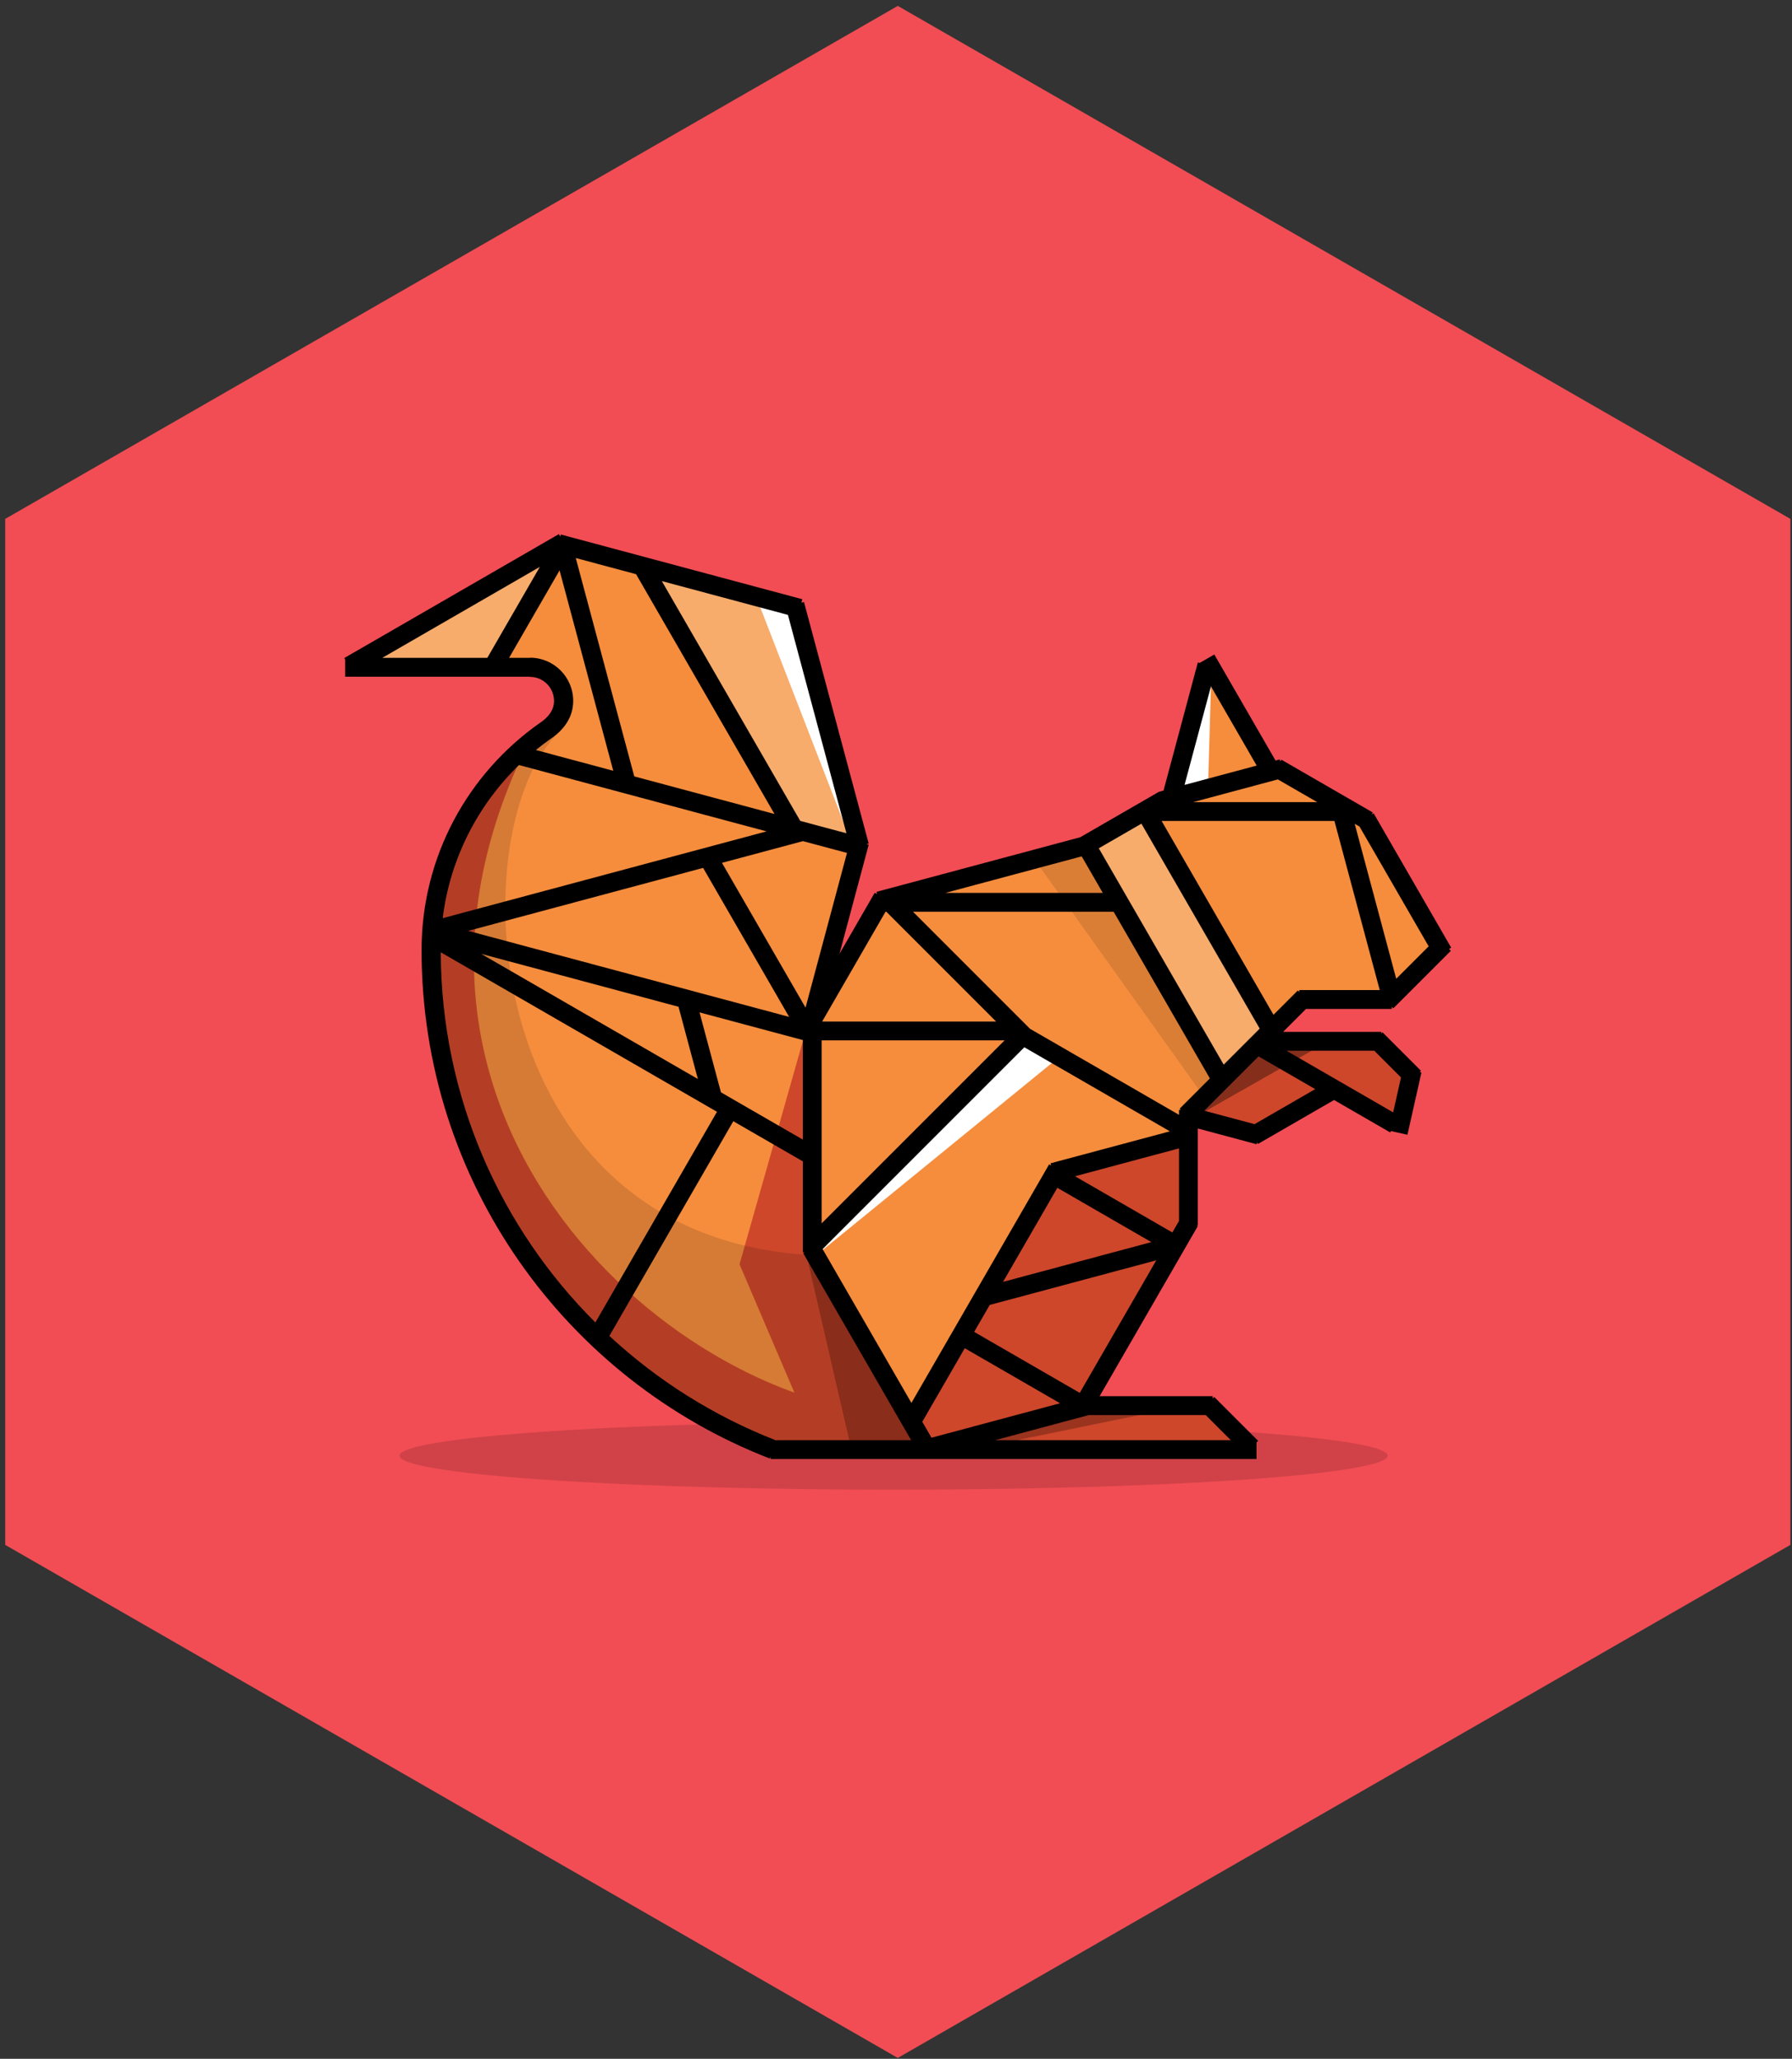 <?xml version="1.0" encoding="UTF-8" standalone="no"?><!DOCTYPE svg PUBLIC "-//W3C//DTD SVG 1.1//EN" "http://www.w3.org/Graphics/SVG/1.1/DTD/svg11.dtd"><svg width="100%" height="100%" viewBox="0 0 1029 1182" version="1.1" xmlns="http://www.w3.org/2000/svg" xmlns:xlink="http://www.w3.org/1999/xlink" xml:space="preserve" xmlns:serif="http://www.serif.com/" style="fill-rule:evenodd;clip-rule:evenodd;stroke-miterlimit:1.5;"><rect x="0" y="0" width="1029" height="1182" fill="#333333" stroke="none"/><rect id="shiny_router" x="0.069" y="0.402" width="1028" height="1181.1" style="fill:none;"/><clipPath id="_clip1"><rect x="0.069" y="0.402" width="1028" height="1181.1"/></clipPath><g clip-path="url(#_clip1)"><rect x="0.069" y="945.283" width="1182.39" height="236.22" style="fill:none;stroke:#00d8ff;stroke-opacity:0;stroke-width:1.46px;"/><rect x="0.069" y="1.276" width="1182.39" height="236.22" style="fill:none;stroke:#00d8ff;stroke-opacity:0;stroke-width:1.46px;"/><g><g><path id="path78" d="M515.53,3.385l-512.54,294.522l0,589.043l512.54,294.554l512.539,-294.554l0,-589.043l-512.539,-294.522Z" style="fill:#f24d54;fill-rule:nonzero;"/></g><g><ellipse cx="513.125" cy="835.747" rx="283.742" ry="19.514" style="fill-opacity:0.14;"/><path d="M828.927,542.219l-43.057,-71.864l-51.094,-28.408l-38.799,-56.769l-24.585,76.493l-42.939,22.394l-117.542,27.833l-39.999,63.728l19.797,-89.16l-31.237,-139.869l-138.96,-33.234l-116.17,68.864l101.745,2.793l18.063,5.163l-0.32,12.373l-7.28,17.525l-30.663,27.531l-33.616,57.912c-0,-0 -5.717,99.554 8.322,127.113c14.039,27.56 44.918,131.957 117.148,164.403c72.231,32.447 61.145,35.7 61.145,35.7l80.143,2.047l193.045,-3.335l-19.586,-27.028l-69.051,1.935l61.845,-107.808l-0.858,-55.25l34.479,5.779l39.379,-23.295l44.162,21.485l7.917,-30.097l-22.932,-20.415l-58.963,0.14l21.556,-26.69l45.129,3.399l33.776,-31.388Z" style="fill:#f58d3d;"/><clipPath id="_clip2"><path d="M828.927,542.219l-43.057,-71.864l-51.094,-28.408l-38.799,-56.769l-24.585,76.493l-42.939,22.394l-117.542,27.833l-39.999,63.728l19.797,-89.16l-31.237,-139.869l-138.96,-33.234l-116.17,68.864l101.745,2.793l18.063,5.163l-0.32,12.373l-7.28,17.525l-30.663,27.531l-33.616,57.912c-0,-0 -5.717,99.554 8.322,127.113c14.039,27.56 44.918,131.957 117.148,164.403c72.231,32.447 61.145,35.7 61.145,35.7l80.143,2.047l193.045,-3.335l-19.586,-27.028l-69.051,1.935l61.845,-107.808l-0.858,-55.25l34.479,5.779l39.379,-23.295l44.162,21.485l7.917,-30.097l-22.932,-20.415l-58.963,0.14l21.556,-26.69l45.129,3.399l33.776,-31.388Z"/></clipPath><g clip-path="url(#_clip2)"><path d="M461.078,597.505l-36.423,128.355l46.566,108.927l64.011,0l-68.038,-118.641l-6.116,-118.641Z" style="fill:#ce472b;"/><path d="M523.61,811.998c-124.931,1.74 -322.735,-159.8 -225.42,-374.644c-99.672,82.5 -117.189,176.321 -166.218,268.899l283.942,161.427l119.318,-28.242l-11.622,-27.44Z" style="fill:#ce472b;"/><path d="M321.587,419.681c-57.534,54.148 -49.815,287.449 140.545,300.626l71.862,113.827l-279.091,-23.521l-53.373,-379.604l120.057,-11.328Z" style="fill:#0a0400;fill-opacity:0.13;"/></g><path d="M462.845,719.461l26.053,112.775l45.096,-0l-71.149,-112.775Z" style="fill:#240600;fill-opacity:0.29;"/><path d="M695.42,391.885l-1.765,60.536l-18.422,3.175l20.187,-63.711Z" style="fill:#fff;"/><path d="M627.044,486.17l72.412,128.079l28.686,-26.96l-71.619,-118.789l-29.479,17.67Z" style="fill:#f7ac6c;"/><path d="M320.364,316.912l-33.3,64.233l-77.903,-2.145l111.203,-62.088Z" style="fill:#f7ac6c;"/><path d="M454.396,472.742l-83.299,-145.416l83.863,22.723l39.887,136.121l-40.451,-13.428Z" style="fill:#f7ac6c;"/><path d="M487.961,481.292l-51.659,-133.275l19.938,1.012l31.721,132.263Z" style="fill:#fff;"/><path d="M595.798,495.895l93.831,131.416l9.827,-7.87l-74.011,-133.271l-29.647,9.725Z" style="fill-opacity:0.11;"/><path d="M606.054,608.635l-135.858,110.826l115.514,-121.956l20.344,11.13Z" style="fill:#fff;"/><path d="M804.016,644.89l7.551,-30.468l-21.48,-16.917l-65.943,2.138l-41.795,38.397l-3.157,12.746l-69.691,20.833l-85.891,137.754l8.441,21.013l185.666,4.401l-21.142,-30.953l-72.402,1.503l59.328,-104.588l1.805,-56.34l22.421,1.336l14.182,2.511l43.416,-21.948l38.691,18.582Z" style="fill:#ce472b;"/><path d="M657.104,811.839l-99.57,20.397l62.593,-25.634l36.977,5.237Z" style="fill:#100300;fill-opacity:0.27;"/><path d="M756.611,601.301l-68.625,39.026l34.64,-39.121l33.985,0.095Z" style="fill-opacity:0.35;"/><path d="M198.201,378.676l-0.51,-0.884l123.23,-71.147l0.811,1.404l0.314,-1.171l138.656,37.153l-0.536,2.002l1.495,-0.401l37.153,138.656l-1.331,0.357l1.331,0.357l-16.777,62.613l20.24,-35.057l1.369,0.791l-0.352,-1.317l116.989,-31.347l45.317,-26.164l0.179,0.31l-0.083,-0.309l2.423,-0.649l19.703,-73.534l1.037,0.278l8.42,-4.861l35.151,60.884l2.42,-0.648l0.321,1.195l0.602,-1.043l52.481,30.3l-0.69,1.195l1.205,-0.696l44.539,77.145l-1.264,0.73l1.054,1.054l-33.021,33.022l-0.908,-0.908l0,1.269l-49.239,0l-13.168,13.169l56.425,-0l-0,0.948l0.693,-0.693l22.062,22.062l-0.755,0.755l1.024,0.23l-8.027,35.759l-9.462,-2.124l-0.452,0.782l-32.223,-18.604l-43.688,25.223l-0.526,-0.912l-0.288,1.075l-33.733,-9.039l0,55.642l-0.79,0l0.755,0.436l-56.364,97.625l64.896,-0l-0,1.317l0.903,-0.904l25.213,25.213l-0.924,0.924l-0,9.507l-278.954,0l0,-1.418l-0.456,1.177c-116.985,-45.331 -200.025,-159 -200.025,-291.912c0,-53.902 26.842,-101.586 67.879,-130.397l-0.001,-0.003c0.039,-0.026 0.079,-0.052 0.118,-0.079c0.081,-0.057 0.163,-0.113 0.244,-0.17l0.002,0.004c4.275,-2.921 7.813,-6.893 7.813,-12.441c0,-7.615 -6.182,-13.798 -13.797,-13.798l-0,-0.095l-106.123,0l0,-9.838Zm111.785,-53.223l-90.484,52.241l60.323,-0l30.161,-52.241Zm142.452,27.566l-72.414,-19.403l79.487,137.675l26.522,7.107l-33.595,-125.379Zm-87.195,-23.364l-34.627,-9.278l33.595,125.379l80.519,21.575l-79.487,-137.676Zm97.314,248.851l23.799,-88.819l-25.27,-6.771l-46.521,12.465l47.992,83.125Zm45.925,-55.053l-36.388,63.024l99.885,0l-63.024,-63.024l-0.473,-0Zm112.643,-31.791l-78.26,20.97l90.367,-0l-12.107,-20.97Zm34.294,-18.768l-24.476,14.131l71.71,124.205l20.69,-20.69l-67.924,-117.646Zm24.769,-22.255l41.422,-11.099l-26.261,-45.485l-15.161,56.584Zm53.584,-3.156l-48.662,13.039l71.247,0l-22.585,-13.039Zm46.9,27.078l-2.783,-1.607l23.843,88.982l18.63,-18.63l-39.69,-68.745Zm-34.603,94.956l0,-1.082l46.202,-0l-26.016,-97.092l-99.236,0l64.245,111.276l13.953,-13.954l0.852,0.852Zm43.073,33.727l-50.461,0l61.298,35.391l4.501,-20.053l-15.338,-15.338Zm-33.916,22.047l-32.543,-18.788l-31.172,31.172l28.868,7.735l34.847,-20.119Zm-78.234,75.711l-0,-41.678l-59.697,15.996l55.893,32.27l3.804,-6.588Zm-56.973,98.679l43.941,-76.108l-95.639,25.626l-8.935,15.476l60.633,35.006Zm72.298,12.728l-67.055,0l-53.802,14.417l135.273,-0l-14.416,-14.417Zm-247.05,14.417l77.927,-0l-62.004,-107.393l0.918,-0.53l-1.117,0l0,-52.14l-39.915,-23.045l-71.169,123.269c27.526,25.504 59.809,45.945 95.36,59.839Zm-192.188,-280.101c0.332,82.993 34.222,158.131 88.792,212.539l69.834,-120.956l-158.626,-91.583Zm63.218,-122.635c-2.95,2.07 -5.822,4.246 -8.609,6.52l44.454,11.912l-30.828,-115.049l-28.994,50.221l12.004,-0l-0,-0.095c13.692,-0 24.808,11.116 24.808,24.808c-0,9.518 -5.478,16.719 -12.835,21.683Zm-18.276,15.133c-23.583,22.921 -39.574,53.614 -43.818,87.925l185.979,-49.833l-142.161,-38.092Zm155.106,144.59l-49.382,-85.532l-134.916,36.15l184.298,49.382Zm123.741,13.485l-105.056,0l0,105.056l105.056,-105.056Zm-52.61,-73.845l67.209,67.209l85.525,49.377l-0,-2.813l1.095,-0l-0.715,-0.715l17.359,-17.359l-55.252,-95.699l-115.221,-0Zm79.314,145.676l-0.333,-1.245l68.533,-18.363l-83.573,-48.251l-115.85,115.849l51,88.333l79.085,-136.98l1.138,0.657Zm57.565,43.998l-53.992,-31.172l-31.173,53.992l85.165,-22.82Zm-52.432,92.516l-54.729,-31.597l-24.38,42.227l5.284,9.152l73.825,-19.782Zm-147.714,-151.375l0,-57.145l-59.309,-15.892l12.297,45.895l47.012,27.142Zm-184.696,-106.634l124.432,71.84l-11.114,-41.477l-113.318,-30.363Z"/></g></g></g></svg>